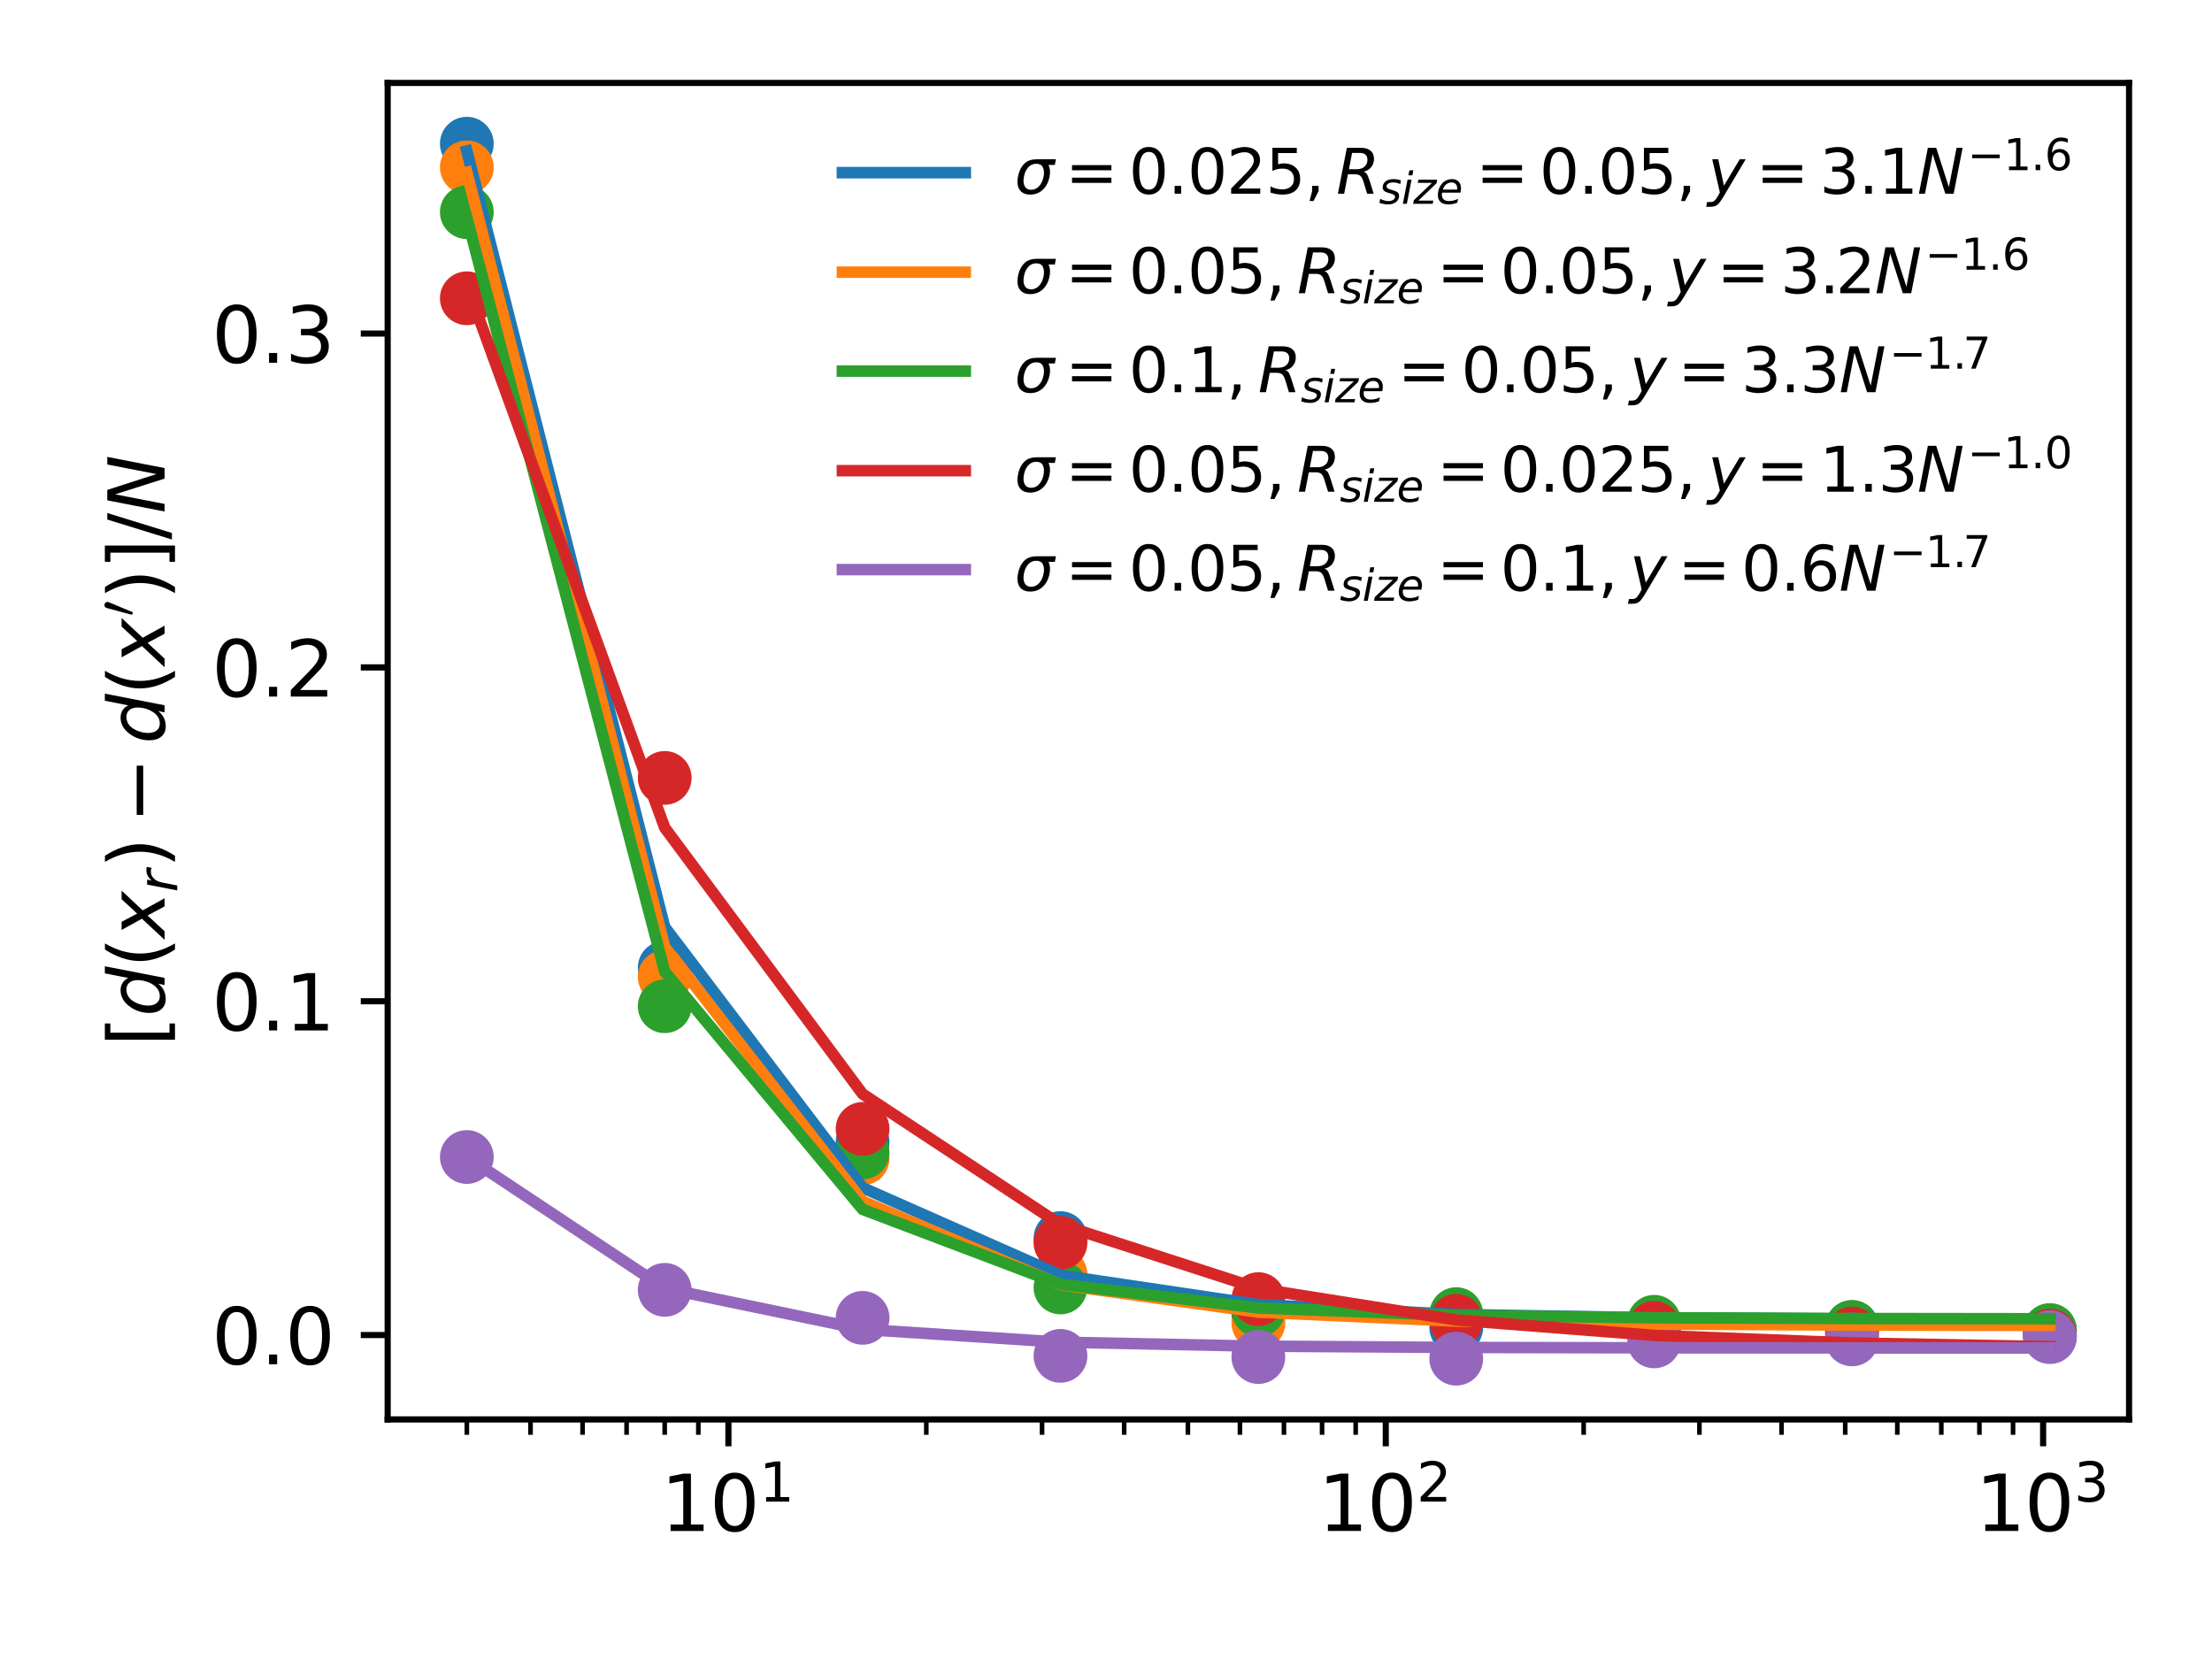 <?xml version="1.0" encoding="utf-8" standalone="no"?>
<!DOCTYPE svg PUBLIC "-//W3C//DTD SVG 1.1//EN"
  "http://www.w3.org/Graphics/SVG/1.1/DTD/svg11.dtd">
<svg xmlns:xlink="http://www.w3.org/1999/xlink" width="288pt" height="216pt" viewBox="0 0 288 216" xmlns="http://www.w3.org/2000/svg" version="1.1">
 <defs>
  <style type="text/css">*{stroke-linejoin: round; stroke-linecap: butt}</style>
 </defs>
 <g id="figure_1">
  <g id="patch_1">
   <path d="M 0 216 
L 288 216 
L 288 0 
L 0 0 
z
" style="fill: #ffffff"/>
  </g>
  <g id="axes_1">
   <g id="patch_2">
    <path d="M 50.474 184.808 
L 277.2 184.808 
L 277.2 10.8 
L 50.474 10.8 
z
" style="fill: #ffffff"/>
   </g>
   <g id="PathCollection_1">
    <defs>
     <path id="mbbb25e5613" d="M 0 3 
C 0.796 3 1.559 2.684 2.121 2.121 
C 2.684 1.559 3 0.796 3 0 
C 3 -0.796 2.684 -1.559 2.121 -2.121 
C 1.559 -2.684 0.796 -3 0 -3 
C -0.796 -3 -1.559 -2.684 -2.121 -2.121 
C -2.684 -1.559 -3 -0.796 -3 0 
C -3 0.796 -2.684 1.559 -2.121 2.121 
C -1.559 2.684 -0.796 3 0 3 
z
" style="stroke: #1f77b4"/>
    </defs>
    <g clip-path="url(#peb815f03e6)">
     <use xlink:href="#mbbb25e5613" x="60.78" y="18.709" style="fill: #1f77b4; stroke: #1f77b4"/>
     <use xlink:href="#mbbb25e5613" x="86.544" y="125.989" style="fill: #1f77b4; stroke: #1f77b4"/>
     <use xlink:href="#mbbb25e5613" x="112.308" y="148.677" style="fill: #1f77b4; stroke: #1f77b4"/>
     <use xlink:href="#mbbb25e5613" x="138.073" y="161.198" style="fill: #1f77b4; stroke: #1f77b4"/>
     <use xlink:href="#mbbb25e5613" x="163.837" y="171.172" style="fill: #1f77b4; stroke: #1f77b4"/>
     <use xlink:href="#mbbb25e5613" x="189.601" y="172.85" style="fill: #1f77b4; stroke: #1f77b4"/>
     <use xlink:href="#mbbb25e5613" x="215.366" y="172.457" style="fill: #1f77b4; stroke: #1f77b4"/>
     <use xlink:href="#mbbb25e5613" x="241.13" y="172.805" style="fill: #1f77b4; stroke: #1f77b4"/>
     <use xlink:href="#mbbb25e5613" x="266.894" y="173.219" style="fill: #1f77b4; stroke: #1f77b4"/>
    </g>
   </g>
   <g id="PathCollection_2">
    <defs>
     <path id="m31d2159d43" d="M 0 3 
C 0.796 3 1.559 2.684 2.121 2.121 
C 2.684 1.559 3 0.796 3 0 
C 3 -0.796 2.684 -1.559 2.121 -2.121 
C 1.559 -2.684 0.796 -3 0 -3 
C -0.796 -3 -1.559 -2.684 -2.121 -2.121 
C -2.684 -1.559 -3 -0.796 -3 0 
C -3 0.796 -2.684 1.559 -2.121 2.121 
C -1.559 2.684 -0.796 3 0 3 
z
" style="stroke: #ff7f0e"/>
    </defs>
    <g clip-path="url(#peb815f03e6)">
     <use xlink:href="#m31d2159d43" x="60.78" y="21.783" style="fill: #ff7f0e; stroke: #ff7f0e"/>
     <use xlink:href="#m31d2159d43" x="86.544" y="127.185" style="fill: #ff7f0e; stroke: #ff7f0e"/>
     <use xlink:href="#m31d2159d43" x="112.308" y="150.814" style="fill: #ff7f0e; stroke: #ff7f0e"/>
     <use xlink:href="#m31d2159d43" x="138.073" y="165.936" style="fill: #ff7f0e; stroke: #ff7f0e"/>
     <use xlink:href="#m31d2159d43" x="163.837" y="172.245" style="fill: #ff7f0e; stroke: #ff7f0e"/>
     <use xlink:href="#m31d2159d43" x="189.601" y="171.769" style="fill: #ff7f0e; stroke: #ff7f0e"/>
     <use xlink:href="#m31d2159d43" x="215.366" y="172.588" style="fill: #ff7f0e; stroke: #ff7f0e"/>
     <use xlink:href="#m31d2159d43" x="241.13" y="173.583" style="fill: #ff7f0e; stroke: #ff7f0e"/>
     <use xlink:href="#m31d2159d43" x="266.894" y="173.819" style="fill: #ff7f0e; stroke: #ff7f0e"/>
    </g>
   </g>
   <g id="PathCollection_3">
    <defs>
     <path id="mb4973ec19d" d="M 0 3 
C 0.796 3 1.559 2.684 2.121 2.121 
C 2.684 1.559 3 0.796 3 0 
C 3 -0.796 2.684 -1.559 2.121 -2.121 
C 1.559 -2.684 0.796 -3 0 -3 
C -0.796 -3 -1.559 -2.684 -2.121 -2.121 
C -2.684 -1.559 -3 -0.796 -3 0 
C -3 0.796 -2.684 1.559 -2.121 2.121 
C -1.559 2.684 -0.796 3 0 3 
z
" style="stroke: #2ca02c"/>
    </defs>
    <g clip-path="url(#peb815f03e6)">
     <use xlink:href="#mb4973ec19d" x="60.78" y="27.625" style="fill: #2ca02c; stroke: #2ca02c"/>
     <use xlink:href="#mb4973ec19d" x="86.544" y="131.01" style="fill: #2ca02c; stroke: #2ca02c"/>
     <use xlink:href="#mb4973ec19d" x="112.308" y="150.051" style="fill: #2ca02c; stroke: #2ca02c"/>
     <use xlink:href="#mb4973ec19d" x="138.073" y="167.627" style="fill: #2ca02c; stroke: #2ca02c"/>
     <use xlink:href="#mb4973ec19d" x="163.837" y="170.574" style="fill: #2ca02c; stroke: #2ca02c"/>
     <use xlink:href="#mb4973ec19d" x="189.601" y="171.098" style="fill: #2ca02c; stroke: #2ca02c"/>
     <use xlink:href="#mb4973ec19d" x="215.366" y="172.097" style="fill: #2ca02c; stroke: #2ca02c"/>
     <use xlink:href="#mb4973ec19d" x="241.13" y="172.764" style="fill: #2ca02c; stroke: #2ca02c"/>
     <use xlink:href="#mb4973ec19d" x="266.894" y="173.177" style="fill: #2ca02c; stroke: #2ca02c"/>
    </g>
   </g>
   <g id="PathCollection_4">
    <defs>
     <path id="md9fbbbdced" d="M 0 3 
C 0.796 3 1.559 2.684 2.121 2.121 
C 2.684 1.559 3 0.796 3 0 
C 3 -0.796 2.684 -1.559 2.121 -2.121 
C 1.559 -2.684 0.796 -3 0 -3 
C -0.796 -3 -1.559 -2.684 -2.121 -2.121 
C -2.684 -1.559 -3 -0.796 -3 0 
C -3 0.796 -2.684 1.559 -2.121 2.121 
C -1.559 2.684 -0.796 3 0 3 
z
" style="stroke: #d62728"/>
    </defs>
    <g clip-path="url(#peb815f03e6)">
     <use xlink:href="#md9fbbbdced" x="60.78" y="38.835" style="fill: #d62728; stroke: #d62728"/>
     <use xlink:href="#md9fbbbdced" x="86.544" y="101.284" style="fill: #d62728; stroke: #d62728"/>
     <use xlink:href="#md9fbbbdced" x="112.308" y="146.983" style="fill: #d62728; stroke: #d62728"/>
     <use xlink:href="#md9fbbbdced" x="138.073" y="161.799" style="fill: #d62728; stroke: #d62728"/>
     <use xlink:href="#md9fbbbdced" x="163.837" y="169.144" style="fill: #d62728; stroke: #d62728"/>
     <use xlink:href="#md9fbbbdced" x="189.601" y="171.966" style="fill: #d62728; stroke: #d62728"/>
     <use xlink:href="#md9fbbbdced" x="215.366" y="172.889" style="fill: #d62728; stroke: #d62728"/>
     <use xlink:href="#md9fbbbdced" x="241.13" y="173.625" style="fill: #d62728; stroke: #d62728"/>
     <use xlink:href="#md9fbbbdced" x="266.894" y="173.884" style="fill: #d62728; stroke: #d62728"/>
    </g>
   </g>
   <g id="PathCollection_5">
    <defs>
     <path id="m4d4553954f" d="M 0 3 
C 0.796 3 1.559 2.684 2.121 2.121 
C 2.684 1.559 3 0.796 3 0 
C 3 -0.796 2.684 -1.559 2.121 -2.121 
C 1.559 -2.684 0.796 -3 0 -3 
C -0.796 -3 -1.559 -2.684 -2.121 -2.121 
C -2.684 -1.559 -3 -0.796 -3 0 
C -3 0.796 -2.684 1.559 -2.121 2.121 
C -1.559 2.684 -0.796 3 0 3 
z
" style="stroke: #9467bd"/>
    </defs>
    <g clip-path="url(#peb815f03e6)">
     <use xlink:href="#m4d4553954f" x="60.78" y="150.64" style="fill: #9467bd; stroke: #9467bd"/>
     <use xlink:href="#m4d4553954f" x="86.544" y="167.937" style="fill: #9467bd; stroke: #9467bd"/>
     <use xlink:href="#m4d4553954f" x="112.308" y="171.584" style="fill: #9467bd; stroke: #9467bd"/>
     <use xlink:href="#m4d4553954f" x="138.073" y="176.531" style="fill: #9467bd; stroke: #9467bd"/>
     <use xlink:href="#m4d4553954f" x="163.837" y="176.685" style="fill: #9467bd; stroke: #9467bd"/>
     <use xlink:href="#m4d4553954f" x="189.601" y="176.899" style="fill: #9467bd; stroke: #9467bd"/>
     <use xlink:href="#m4d4553954f" x="215.366" y="174.648" style="fill: #9467bd; stroke: #9467bd"/>
     <use xlink:href="#m4d4553954f" x="241.13" y="174.388" style="fill: #9467bd; stroke: #9467bd"/>
     <use xlink:href="#m4d4553954f" x="266.894" y="174.089" style="fill: #9467bd; stroke: #9467bd"/>
    </g>
   </g>
   <g id="matplotlib.axis_1">
    <g id="xtick_1">
     <g id="line2d_1">
      <defs>
       <path id="mfd0ccb67cb" d="M 0 0 
L 0 3.5 
" style="stroke: #000000; stroke-width: 0.8"/>
      </defs>
      <g>
       <use xlink:href="#mfd0ccb67cb" x="94.838" y="184.808" style="stroke: #000000; stroke-width: 0.8"/>
      </g>
     </g>
     <g id="text_1">
      <!-- $\mathdefault{10^{1}}$ -->
      <g transform="translate(86.038 199.406) scale(0.1 -0.1)">
       <defs>
        <path id="DejaVuSans-31" d="M 794 531 
L 1825 531 
L 1825 4091 
L 703 3866 
L 703 4441 
L 1819 4666 
L 2450 4666 
L 2450 531 
L 3481 531 
L 3481 0 
L 794 0 
L 794 531 
z
" transform="scale(0.016)"/>
        <path id="DejaVuSans-30" d="M 2034 4250 
Q 1547 4250 1301 3770 
Q 1056 3291 1056 2328 
Q 1056 1369 1301 889 
Q 1547 409 2034 409 
Q 2525 409 2770 889 
Q 3016 1369 3016 2328 
Q 3016 3291 2770 3770 
Q 2525 4250 2034 4250 
z
M 2034 4750 
Q 2819 4750 3233 4129 
Q 3647 3509 3647 2328 
Q 3647 1150 3233 529 
Q 2819 -91 2034 -91 
Q 1250 -91 836 529 
Q 422 1150 422 2328 
Q 422 3509 836 4129 
Q 1250 4750 2034 4750 
z
" transform="scale(0.016)"/>
       </defs>
       <use xlink:href="#DejaVuSans-31" transform="translate(0 0.684)"/>
       <use xlink:href="#DejaVuSans-30" transform="translate(63.623 0.684)"/>
       <use xlink:href="#DejaVuSans-31" transform="translate(128.203 38.966) scale(0.7)"/>
      </g>
     </g>
    </g>
    <g id="xtick_2">
     <g id="line2d_2">
      <g>
       <use xlink:href="#mfd0ccb67cb" x="180.426" y="184.808" style="stroke: #000000; stroke-width: 0.8"/>
      </g>
     </g>
     <g id="text_2">
      <!-- $\mathdefault{10^{2}}$ -->
      <g transform="translate(171.626 199.406) scale(0.1 -0.1)">
       <defs>
        <path id="DejaVuSans-32" d="M 1228 531 
L 3431 531 
L 3431 0 
L 469 0 
L 469 531 
Q 828 903 1448 1529 
Q 2069 2156 2228 2338 
Q 2531 2678 2651 2914 
Q 2772 3150 2772 3378 
Q 2772 3750 2511 3984 
Q 2250 4219 1831 4219 
Q 1534 4219 1204 4116 
Q 875 4013 500 3803 
L 500 4441 
Q 881 4594 1212 4672 
Q 1544 4750 1819 4750 
Q 2544 4750 2975 4387 
Q 3406 4025 3406 3419 
Q 3406 3131 3298 2873 
Q 3191 2616 2906 2266 
Q 2828 2175 2409 1742 
Q 1991 1309 1228 531 
z
" transform="scale(0.016)"/>
       </defs>
       <use xlink:href="#DejaVuSans-31" transform="translate(0 0.766)"/>
       <use xlink:href="#DejaVuSans-30" transform="translate(63.623 0.766)"/>
       <use xlink:href="#DejaVuSans-32" transform="translate(128.203 39.047) scale(0.7)"/>
      </g>
     </g>
    </g>
    <g id="xtick_3">
     <g id="line2d_3">
      <g>
       <use xlink:href="#mfd0ccb67cb" x="266.013" y="184.808" style="stroke: #000000; stroke-width: 0.8"/>
      </g>
     </g>
     <g id="text_3">
      <!-- $\mathdefault{10^{3}}$ -->
      <g transform="translate(257.213 199.406) scale(0.1 -0.1)">
       <defs>
        <path id="DejaVuSans-33" d="M 2597 2516 
Q 3050 2419 3304 2112 
Q 3559 1806 3559 1356 
Q 3559 666 3084 287 
Q 2609 -91 1734 -91 
Q 1441 -91 1130 -33 
Q 819 25 488 141 
L 488 750 
Q 750 597 1062 519 
Q 1375 441 1716 441 
Q 2309 441 2620 675 
Q 2931 909 2931 1356 
Q 2931 1769 2642 2001 
Q 2353 2234 1838 2234 
L 1294 2234 
L 1294 2753 
L 1863 2753 
Q 2328 2753 2575 2939 
Q 2822 3125 2822 3475 
Q 2822 3834 2567 4026 
Q 2313 4219 1838 4219 
Q 1578 4219 1281 4162 
Q 984 4106 628 3988 
L 628 4550 
Q 988 4650 1302 4700 
Q 1616 4750 1894 4750 
Q 2613 4750 3031 4423 
Q 3450 4097 3450 3541 
Q 3450 3153 3228 2886 
Q 3006 2619 2597 2516 
z
" transform="scale(0.016)"/>
       </defs>
       <use xlink:href="#DejaVuSans-31" transform="translate(0 0.766)"/>
       <use xlink:href="#DejaVuSans-30" transform="translate(63.623 0.766)"/>
       <use xlink:href="#DejaVuSans-33" transform="translate(128.203 39.047) scale(0.7)"/>
      </g>
     </g>
    </g>
    <g id="xtick_4">
     <g id="line2d_4">
      <defs>
       <path id="m95316dc04e" d="M 0 0 
L 0 2 
" style="stroke: #000000; stroke-width: 0.6"/>
      </defs>
      <g>
       <use xlink:href="#m95316dc04e" x="60.78" y="184.808" style="stroke: #000000; stroke-width: 0.6"/>
      </g>
     </g>
    </g>
    <g id="xtick_5">
     <g id="line2d_5">
      <g>
       <use xlink:href="#m95316dc04e" x="69.074" y="184.808" style="stroke: #000000; stroke-width: 0.6"/>
      </g>
     </g>
    </g>
    <g id="xtick_6">
     <g id="line2d_6">
      <g>
       <use xlink:href="#m95316dc04e" x="75.851" y="184.808" style="stroke: #000000; stroke-width: 0.6"/>
      </g>
     </g>
    </g>
    <g id="xtick_7">
     <g id="line2d_7">
      <g>
       <use xlink:href="#m95316dc04e" x="81.581" y="184.808" style="stroke: #000000; stroke-width: 0.6"/>
      </g>
     </g>
    </g>
    <g id="xtick_8">
     <g id="line2d_8">
      <g>
       <use xlink:href="#m95316dc04e" x="86.544" y="184.808" style="stroke: #000000; stroke-width: 0.6"/>
      </g>
     </g>
    </g>
    <g id="xtick_9">
     <g id="line2d_9">
      <g>
       <use xlink:href="#m95316dc04e" x="90.922" y="184.808" style="stroke: #000000; stroke-width: 0.6"/>
      </g>
     </g>
    </g>
    <g id="xtick_10">
     <g id="line2d_10">
      <g>
       <use xlink:href="#m95316dc04e" x="120.603" y="184.808" style="stroke: #000000; stroke-width: 0.6"/>
      </g>
     </g>
    </g>
    <g id="xtick_11">
     <g id="line2d_11">
      <g>
       <use xlink:href="#m95316dc04e" x="135.674" y="184.808" style="stroke: #000000; stroke-width: 0.6"/>
      </g>
     </g>
    </g>
    <g id="xtick_12">
     <g id="line2d_12">
      <g>
       <use xlink:href="#m95316dc04e" x="146.367" y="184.808" style="stroke: #000000; stroke-width: 0.6"/>
      </g>
     </g>
    </g>
    <g id="xtick_13">
     <g id="line2d_13">
      <g>
       <use xlink:href="#m95316dc04e" x="154.661" y="184.808" style="stroke: #000000; stroke-width: 0.6"/>
      </g>
     </g>
    </g>
    <g id="xtick_14">
     <g id="line2d_14">
      <g>
       <use xlink:href="#m95316dc04e" x="161.438" y="184.808" style="stroke: #000000; stroke-width: 0.6"/>
      </g>
     </g>
    </g>
    <g id="xtick_15">
     <g id="line2d_15">
      <g>
       <use xlink:href="#m95316dc04e" x="167.168" y="184.808" style="stroke: #000000; stroke-width: 0.6"/>
      </g>
     </g>
    </g>
    <g id="xtick_16">
     <g id="line2d_16">
      <g>
       <use xlink:href="#m95316dc04e" x="172.131" y="184.808" style="stroke: #000000; stroke-width: 0.6"/>
      </g>
     </g>
    </g>
    <g id="xtick_17">
     <g id="line2d_17">
      <g>
       <use xlink:href="#m95316dc04e" x="176.509" y="184.808" style="stroke: #000000; stroke-width: 0.6"/>
      </g>
     </g>
    </g>
    <g id="xtick_18">
     <g id="line2d_18">
      <g>
       <use xlink:href="#m95316dc04e" x="206.19" y="184.808" style="stroke: #000000; stroke-width: 0.6"/>
      </g>
     </g>
    </g>
    <g id="xtick_19">
     <g id="line2d_19">
      <g>
       <use xlink:href="#m95316dc04e" x="221.261" y="184.808" style="stroke: #000000; stroke-width: 0.6"/>
      </g>
     </g>
    </g>
    <g id="xtick_20">
     <g id="line2d_20">
      <g>
       <use xlink:href="#m95316dc04e" x="231.954" y="184.808" style="stroke: #000000; stroke-width: 0.6"/>
      </g>
     </g>
    </g>
    <g id="xtick_21">
     <g id="line2d_21">
      <g>
       <use xlink:href="#m95316dc04e" x="240.248" y="184.808" style="stroke: #000000; stroke-width: 0.6"/>
      </g>
     </g>
    </g>
    <g id="xtick_22">
     <g id="line2d_22">
      <g>
       <use xlink:href="#m95316dc04e" x="247.025" y="184.808" style="stroke: #000000; stroke-width: 0.6"/>
      </g>
     </g>
    </g>
    <g id="xtick_23">
     <g id="line2d_23">
      <g>
       <use xlink:href="#m95316dc04e" x="252.755" y="184.808" style="stroke: #000000; stroke-width: 0.6"/>
      </g>
     </g>
    </g>
    <g id="xtick_24">
     <g id="line2d_24">
      <g>
       <use xlink:href="#m95316dc04e" x="257.718" y="184.808" style="stroke: #000000; stroke-width: 0.6"/>
      </g>
     </g>
    </g>
    <g id="xtick_25">
     <g id="line2d_25">
      <g>
       <use xlink:href="#m95316dc04e" x="262.096" y="184.808" style="stroke: #000000; stroke-width: 0.6"/>
      </g>
     </g>
    </g>
   </g>
   <g id="matplotlib.axis_2">
    <g id="ytick_1">
     <g id="line2d_26">
      <defs>
       <path id="m90952cb6e0" d="M 0 0 
L -3.5 0 
" style="stroke: #000000; stroke-width: 0.8"/>
      </defs>
      <g>
       <use xlink:href="#m90952cb6e0" x="50.474" y="173.824" style="stroke: #000000; stroke-width: 0.8"/>
      </g>
     </g>
     <g id="text_4">
      <!-- 0.0 -->
      <g transform="translate(27.571 177.624) scale(0.1 -0.1)">
       <defs>
        <path id="DejaVuSans-2e" d="M 684 794 
L 1344 794 
L 1344 0 
L 684 0 
L 684 794 
z
" transform="scale(0.016)"/>
       </defs>
       <use xlink:href="#DejaVuSans-30"/>
       <use xlink:href="#DejaVuSans-2e" x="63.623"/>
       <use xlink:href="#DejaVuSans-30" x="95.41"/>
      </g>
     </g>
    </g>
    <g id="ytick_2">
     <g id="line2d_27">
      <g>
       <use xlink:href="#m90952cb6e0" x="50.474" y="130.36" style="stroke: #000000; stroke-width: 0.8"/>
      </g>
     </g>
     <g id="text_5">
      <!-- 0.1 -->
      <g transform="translate(27.571 134.159) scale(0.1 -0.1)">
       <use xlink:href="#DejaVuSans-30"/>
       <use xlink:href="#DejaVuSans-2e" x="63.623"/>
       <use xlink:href="#DejaVuSans-31" x="95.41"/>
      </g>
     </g>
    </g>
    <g id="ytick_3">
     <g id="line2d_28">
      <g>
       <use xlink:href="#m90952cb6e0" x="50.474" y="86.895" style="stroke: #000000; stroke-width: 0.8"/>
      </g>
     </g>
     <g id="text_6">
      <!-- 0.2 -->
      <g transform="translate(27.571 90.694) scale(0.1 -0.1)">
       <use xlink:href="#DejaVuSans-30"/>
       <use xlink:href="#DejaVuSans-2e" x="63.623"/>
       <use xlink:href="#DejaVuSans-32" x="95.41"/>
      </g>
     </g>
    </g>
    <g id="ytick_4">
     <g id="line2d_29">
      <g>
       <use xlink:href="#m90952cb6e0" x="50.474" y="43.43" style="stroke: #000000; stroke-width: 0.8"/>
      </g>
     </g>
     <g id="text_7">
      <!-- 0.3 -->
      <g transform="translate(27.571 47.23) scale(0.1 -0.1)">
       <use xlink:href="#DejaVuSans-30"/>
       <use xlink:href="#DejaVuSans-2e" x="63.623"/>
       <use xlink:href="#DejaVuSans-33" x="95.41"/>
      </g>
     </g>
    </g>
    <g id="text_8">
     <!-- $[d(x_r)-d(x')]/N$ -->
     <g transform="translate(21.491 136.254) rotate(-90) scale(0.1 -0.1)">
      <defs>
       <path id="DejaVuSans-5b" d="M 550 4863 
L 1875 4863 
L 1875 4416 
L 1125 4416 
L 1125 -397 
L 1875 -397 
L 1875 -844 
L 550 -844 
L 550 4863 
z
" transform="scale(0.016)"/>
       <path id="DejaVuSans-Oblique-64" d="M 2675 525 
Q 2444 222 2128 65 
Q 1813 -91 1428 -91 
Q 903 -91 598 267 
Q 294 625 294 1247 
Q 294 1766 478 2236 
Q 663 2706 1013 3078 
Q 1244 3325 1534 3454 
Q 1825 3584 2144 3584 
Q 2481 3584 2739 3421 
Q 2997 3259 3138 2956 
L 3513 4863 
L 4091 4863 
L 3144 0 
L 2566 0 
L 2675 525 
z
M 891 1350 
Q 891 897 1095 644 
Q 1300 391 1663 391 
Q 1931 391 2161 520 
Q 2391 650 2566 903 
Q 2750 1166 2856 1509 
Q 2963 1853 2963 2188 
Q 2963 2622 2758 2865 
Q 2553 3109 2194 3109 
Q 1922 3109 1687 2981 
Q 1453 2853 1288 2613 
Q 1106 2353 998 2009 
Q 891 1666 891 1350 
z
" transform="scale(0.016)"/>
       <path id="DejaVuSans-28" d="M 1984 4856 
Q 1566 4138 1362 3434 
Q 1159 2731 1159 2009 
Q 1159 1288 1364 580 
Q 1569 -128 1984 -844 
L 1484 -844 
Q 1016 -109 783 600 
Q 550 1309 550 2009 
Q 550 2706 781 3412 
Q 1013 4119 1484 4856 
L 1984 4856 
z
" transform="scale(0.016)"/>
       <path id="DejaVuSans-Oblique-78" d="M 3841 3500 
L 2234 1784 
L 3219 0 
L 2559 0 
L 1819 1388 
L 531 0 
L -166 0 
L 1556 1844 
L 641 3500 
L 1300 3500 
L 1972 2234 
L 3144 3500 
L 3841 3500 
z
" transform="scale(0.016)"/>
       <path id="DejaVuSans-Oblique-72" d="M 2853 2969 
Q 2766 3016 2653 3041 
Q 2541 3066 2413 3066 
Q 1953 3066 1609 2717 
Q 1266 2369 1153 1784 
L 800 0 
L 225 0 
L 909 3500 
L 1484 3500 
L 1375 2956 
Q 1603 3259 1920 3421 
Q 2238 3584 2597 3584 
Q 2691 3584 2781 3573 
Q 2872 3563 2963 3538 
L 2853 2969 
z
" transform="scale(0.016)"/>
       <path id="DejaVuSans-29" d="M 513 4856 
L 1013 4856 
Q 1481 4119 1714 3412 
Q 1947 2706 1947 2009 
Q 1947 1309 1714 600 
Q 1481 -109 1013 -844 
L 513 -844 
Q 928 -128 1133 580 
Q 1338 1288 1338 2009 
Q 1338 2731 1133 3434 
Q 928 4138 513 4856 
z
" transform="scale(0.016)"/>
       <path id="DejaVuSans-2212" d="M 678 2272 
L 4684 2272 
L 4684 1741 
L 678 1741 
L 678 2272 
z
" transform="scale(0.016)"/>
       <path id="Cmsy10-30" d="M 225 347 
Q 184 359 184 409 
L 966 3316 
Q 1003 3434 1093 3506 
Q 1184 3578 1300 3578 
Q 1450 3578 1564 3479 
Q 1678 3381 1678 3231 
Q 1678 3166 1644 3084 
L 488 319 
Q 466 275 428 275 
Q 394 275 320 306 
Q 247 338 225 347 
z
" transform="scale(0.016)"/>
       <path id="DejaVuSans-5d" d="M 1947 4863 
L 1947 -844 
L 622 -844 
L 622 -397 
L 1369 -397 
L 1369 4416 
L 622 4416 
L 622 4863 
L 1947 4863 
z
" transform="scale(0.016)"/>
       <path id="DejaVuSans-2f" d="M 1625 4666 
L 2156 4666 
L 531 -594 
L 0 -594 
L 1625 4666 
z
" transform="scale(0.016)"/>
       <path id="DejaVuSans-Oblique-4e" d="M 1081 4666 
L 1931 4666 
L 3219 666 
L 4000 4666 
L 4616 4666 
L 3706 0 
L 2853 0 
L 1569 4025 
L 788 0 
L 172 0 
L 1081 4666 
z
" transform="scale(0.016)"/>
      </defs>
      <use xlink:href="#DejaVuSans-5b" transform="translate(0 0.584)"/>
      <use xlink:href="#DejaVuSans-Oblique-64" transform="translate(39.014 0.584)"/>
      <use xlink:href="#DejaVuSans-28" transform="translate(102.49 0.584)"/>
      <use xlink:href="#DejaVuSans-Oblique-78" transform="translate(141.504 0.584)"/>
      <use xlink:href="#DejaVuSans-Oblique-72" transform="translate(200.684 -15.822) scale(0.7)"/>
      <use xlink:href="#DejaVuSans-29" transform="translate(232.197 0.584)"/>
      <use xlink:href="#DejaVuSans-2212" transform="translate(290.693 0.584)"/>
      <use xlink:href="#DejaVuSans-Oblique-64" transform="translate(393.965 0.584)"/>
      <use xlink:href="#DejaVuSans-28" transform="translate(457.441 0.584)"/>
      <use xlink:href="#DejaVuSans-Oblique-78" transform="translate(496.455 0.584)"/>
      <use xlink:href="#Cmsy10-30" transform="translate(560.101 38.866) scale(0.7)"/>
      <use xlink:href="#DejaVuSans-29" transform="translate(582.078 0.584)"/>
      <use xlink:href="#DejaVuSans-5d" transform="translate(621.092 0.584)"/>
      <use xlink:href="#DejaVuSans-2f" transform="translate(660.106 0.584)"/>
      <use xlink:href="#DejaVuSans-Oblique-4e" transform="translate(693.797 0.584)"/>
     </g>
    </g>
   </g>
   <g id="line2d_30">
    <path d="M 60.78 19.657 
L 86.544 120.7 
L 112.308 154.633 
L 138.073 166.029 
L 163.837 169.856 
L 189.601 171.142 
L 215.366 171.573 
L 241.13 171.718 
L 266.894 171.767 
" clip-path="url(#peb815f03e6)" style="fill: none; stroke: #1f77b4; stroke-width: 1.5; stroke-linecap: square"/>
   </g>
   <g id="line2d_31">
    <path d="M 60.78 22.429 
L 86.544 123.288 
L 112.308 156.4 
L 138.073 167.271 
L 163.837 170.84 
L 189.601 172.011 
L 215.366 172.396 
L 241.13 172.522 
L 266.894 172.564 
" clip-path="url(#peb815f03e6)" style="fill: none; stroke: #ff7f0e; stroke-width: 1.5; stroke-linecap: square"/>
   </g>
   <g id="line2d_32">
    <path d="M 60.78 28.324 
L 86.544 126.506 
L 112.308 157.461 
L 138.073 167.221 
L 163.837 170.298 
L 189.601 171.268 
L 215.366 171.574 
L 241.13 171.67 
L 266.894 171.701 
" clip-path="url(#peb815f03e6)" style="fill: none; stroke: #2ca02c; stroke-width: 1.5; stroke-linecap: square"/>
   </g>
   <g id="line2d_33">
    <path d="M 60.78 37.085 
L 86.544 107.766 
L 112.308 142.432 
L 138.073 159.434 
L 163.837 167.773 
L 189.601 171.863 
L 215.366 173.869 
L 241.13 174.853 
L 266.894 175.335 
" clip-path="url(#peb815f03e6)" style="fill: none; stroke: #d62728; stroke-width: 1.5; stroke-linecap: square"/>
   </g>
   <g id="line2d_34">
    <path d="M 60.78 150.627 
L 86.544 167.738 
L 112.308 173.082 
L 138.073 174.751 
L 163.837 175.272 
L 189.601 175.435 
L 215.366 175.486 
L 241.13 175.502 
L 266.894 175.507 
" clip-path="url(#peb815f03e6)" style="fill: none; stroke: #9467bd; stroke-width: 1.5; stroke-linecap: square"/>
   </g>
   <g id="patch_3">
    <path d="M 50.474 184.808 
L 50.474 10.8 
" style="fill: none; stroke: #000000; stroke-width: 0.8; stroke-linejoin: miter; stroke-linecap: square"/>
   </g>
   <g id="patch_4">
    <path d="M 277.2 184.808 
L 277.2 10.8 
" style="fill: none; stroke: #000000; stroke-width: 0.8; stroke-linejoin: miter; stroke-linecap: square"/>
   </g>
   <g id="patch_5">
    <path d="M 50.474 184.808 
L 277.2 184.808 
" style="fill: none; stroke: #000000; stroke-width: 0.8; stroke-linejoin: miter; stroke-linecap: square"/>
   </g>
   <g id="patch_6">
    <path d="M 50.474 10.8 
L 277.2 10.8 
" style="fill: none; stroke: #000000; stroke-width: 0.8; stroke-linejoin: miter; stroke-linecap: square"/>
   </g>
   <g id="legend_1">
    <g id="line2d_35">
     <path d="M 109.68 22.48 
L 117.68 22.48 
L 125.68 22.48 
" style="fill: none; stroke: #1f77b4; stroke-width: 1.5; stroke-linecap: square"/>
    </g>
    <g id="text_9">
     <!-- $\sigma=0.025, R_{size}=0.05, y=3.1 N^{-1.6}$ -->
     <g transform="translate(132.08 25.28) scale(0.08 -0.08)">
      <defs>
       <path id="DejaVuSans-Oblique-3c3" d="M 2219 3044 
Q 1744 3044 1422 2700 
Q 1081 2341 969 1747 
Q 844 1119 1044 756 
Q 1241 397 1706 397 
Q 2166 397 2503 759 
Q 2844 1122 2966 1747 
Q 3075 2319 2881 2700 
Q 2700 3044 2219 3044 
z
M 2309 3503 
L 4219 3500 
L 4106 2925 
L 3463 2925 
Q 3706 2438 3575 1747 
Q 3406 888 2884 400 
Q 2359 -91 1609 -91 
Q 856 -91 525 400 
Q 194 888 363 1747 
Q 528 2609 1050 3097 
Q 1484 3503 2309 3503 
z
" transform="scale(0.016)"/>
       <path id="DejaVuSans-3d" d="M 678 2906 
L 4684 2906 
L 4684 2381 
L 678 2381 
L 678 2906 
z
M 678 1631 
L 4684 1631 
L 4684 1100 
L 678 1100 
L 678 1631 
z
" transform="scale(0.016)"/>
       <path id="DejaVuSans-35" d="M 691 4666 
L 3169 4666 
L 3169 4134 
L 1269 4134 
L 1269 2991 
Q 1406 3038 1543 3061 
Q 1681 3084 1819 3084 
Q 2600 3084 3056 2656 
Q 3513 2228 3513 1497 
Q 3513 744 3044 326 
Q 2575 -91 1722 -91 
Q 1428 -91 1123 -41 
Q 819 9 494 109 
L 494 744 
Q 775 591 1075 516 
Q 1375 441 1709 441 
Q 2250 441 2565 725 
Q 2881 1009 2881 1497 
Q 2881 1984 2565 2268 
Q 2250 2553 1709 2553 
Q 1456 2553 1204 2497 
Q 953 2441 691 2322 
L 691 4666 
z
" transform="scale(0.016)"/>
       <path id="DejaVuSans-2c" d="M 750 794 
L 1409 794 
L 1409 256 
L 897 -744 
L 494 -744 
L 750 256 
L 750 794 
z
" transform="scale(0.016)"/>
       <path id="DejaVuSans-Oblique-52" d="M 1613 4147 
L 1294 2491 
L 2106 2491 
Q 2584 2491 2879 2755 
Q 3175 3019 3175 3444 
Q 3175 3784 2976 3965 
Q 2778 4147 2406 4147 
L 1613 4147 
z
M 2772 2241 
Q 2972 2194 3105 2009 
Q 3238 1825 3413 1275 
L 3809 0 
L 3144 0 
L 2778 1197 
Q 2638 1659 2453 1815 
Q 2269 1972 1888 1972 
L 1191 1972 
L 806 0 
L 172 0 
L 1081 4666 
L 2503 4666 
Q 3150 4666 3495 4373 
Q 3841 4081 3841 3531 
Q 3841 3044 3547 2687 
Q 3253 2331 2772 2241 
z
" transform="scale(0.016)"/>
       <path id="DejaVuSans-Oblique-73" d="M 3200 3397 
L 3091 2853 
Q 2863 2978 2609 3040 
Q 2356 3103 2088 3103 
Q 1634 3103 1373 2948 
Q 1113 2794 1113 2528 
Q 1113 2219 1719 2053 
Q 1766 2041 1788 2034 
L 1972 1978 
Q 2547 1819 2739 1644 
Q 2931 1469 2931 1166 
Q 2931 609 2489 259 
Q 2047 -91 1331 -91 
Q 1053 -91 747 -37 
Q 441 16 72 128 
L 184 722 
Q 500 559 806 475 
Q 1113 391 1394 391 
Q 1816 391 2080 572 
Q 2344 753 2344 1031 
Q 2344 1331 1650 1516 
L 1591 1531 
L 1394 1581 
Q 956 1697 753 1886 
Q 550 2075 550 2369 
Q 550 2928 970 3256 
Q 1391 3584 2113 3584 
Q 2397 3584 2667 3537 
Q 2938 3491 3200 3397 
z
" transform="scale(0.016)"/>
       <path id="DejaVuSans-Oblique-69" d="M 1172 4863 
L 1747 4863 
L 1606 4134 
L 1031 4134 
L 1172 4863 
z
M 909 3500 
L 1484 3500 
L 800 0 
L 225 0 
L 909 3500 
z
" transform="scale(0.016)"/>
       <path id="DejaVuSans-Oblique-7a" d="M 744 3500 
L 3475 3500 
L 3372 2975 
L 738 459 
L 2913 459 
L 2822 0 
L -19 0 
L 84 525 
L 2719 3041 
L 653 3041 
L 744 3500 
z
" transform="scale(0.016)"/>
       <path id="DejaVuSans-Oblique-65" d="M 3078 2063 
Q 3088 2113 3092 2166 
Q 3097 2219 3097 2272 
Q 3097 2653 2873 2875 
Q 2650 3097 2266 3097 
Q 1838 3097 1509 2826 
Q 1181 2556 1013 2059 
L 3078 2063 
z
M 3578 1613 
L 903 1613 
Q 884 1494 878 1425 
Q 872 1356 872 1306 
Q 872 872 1139 634 
Q 1406 397 1894 397 
Q 2269 397 2603 481 
Q 2938 566 3225 728 
L 3116 159 
Q 2806 34 2476 -28 
Q 2147 -91 1806 -91 
Q 1078 -91 686 257 
Q 294 606 294 1247 
Q 294 1794 489 2264 
Q 684 2734 1063 3103 
Q 1306 3334 1642 3459 
Q 1978 3584 2356 3584 
Q 2950 3584 3301 3228 
Q 3653 2872 3653 2272 
Q 3653 2128 3634 1964 
Q 3616 1800 3578 1613 
z
" transform="scale(0.016)"/>
       <path id="DejaVuSans-Oblique-79" d="M 1588 -325 
Q 1188 -997 936 -1164 
Q 684 -1331 294 -1331 
L -159 -1331 
L -63 -850 
L 269 -850 
Q 509 -850 678 -719 
Q 847 -588 1056 -206 
L 1234 128 
L 459 3500 
L 1069 3500 
L 1650 819 
L 3256 3500 
L 3859 3500 
L 1588 -325 
z
" transform="scale(0.016)"/>
       <path id="DejaVuSans-36" d="M 2113 2584 
Q 1688 2584 1439 2293 
Q 1191 2003 1191 1497 
Q 1191 994 1439 701 
Q 1688 409 2113 409 
Q 2538 409 2786 701 
Q 3034 994 3034 1497 
Q 3034 2003 2786 2293 
Q 2538 2584 2113 2584 
z
M 3366 4563 
L 3366 3988 
Q 3128 4100 2886 4159 
Q 2644 4219 2406 4219 
Q 1781 4219 1451 3797 
Q 1122 3375 1075 2522 
Q 1259 2794 1537 2939 
Q 1816 3084 2150 3084 
Q 2853 3084 3261 2657 
Q 3669 2231 3669 1497 
Q 3669 778 3244 343 
Q 2819 -91 2113 -91 
Q 1303 -91 875 529 
Q 447 1150 447 2328 
Q 447 3434 972 4092 
Q 1497 4750 2381 4750 
Q 2619 4750 2861 4703 
Q 3103 4656 3366 4563 
z
" transform="scale(0.016)"/>
      </defs>
      <use xlink:href="#DejaVuSans-Oblique-3c3" transform="translate(0 0.766)"/>
      <use xlink:href="#DejaVuSans-3d" transform="translate(82.861 0.766)"/>
      <use xlink:href="#DejaVuSans-30" transform="translate(186.133 0.766)"/>
      <use xlink:href="#DejaVuSans-2e" transform="translate(249.756 0.766)"/>
      <use xlink:href="#DejaVuSans-30" transform="translate(281.543 0.766)"/>
      <use xlink:href="#DejaVuSans-32" transform="translate(345.166 0.766)"/>
      <use xlink:href="#DejaVuSans-35" transform="translate(408.789 0.766)"/>
      <use xlink:href="#DejaVuSans-2c" transform="translate(472.412 0.766)"/>
      <use xlink:href="#DejaVuSans-Oblique-52" transform="translate(523.682 0.766)"/>
      <use xlink:href="#DejaVuSans-Oblique-73" transform="translate(593.164 -15.641) scale(0.7)"/>
      <use xlink:href="#DejaVuSans-Oblique-69" transform="translate(629.634 -15.641) scale(0.7)"/>
      <use xlink:href="#DejaVuSans-Oblique-7a" transform="translate(649.082 -15.641) scale(0.7)"/>
      <use xlink:href="#DejaVuSans-Oblique-65" transform="translate(685.825 -15.641) scale(0.7)"/>
      <use xlink:href="#DejaVuSans-3d" transform="translate(751.108 0.766)"/>
      <use xlink:href="#DejaVuSans-30" transform="translate(854.38 0.766)"/>
      <use xlink:href="#DejaVuSans-2e" transform="translate(918.003 0.766)"/>
      <use xlink:href="#DejaVuSans-30" transform="translate(949.79 0.766)"/>
      <use xlink:href="#DejaVuSans-35" transform="translate(1013.413 0.766)"/>
      <use xlink:href="#DejaVuSans-2c" transform="translate(1077.036 0.766)"/>
      <use xlink:href="#DejaVuSans-Oblique-79" transform="translate(1128.306 0.766)"/>
      <use xlink:href="#DejaVuSans-3d" transform="translate(1206.968 0.766)"/>
      <use xlink:href="#DejaVuSans-33" transform="translate(1310.239 0.766)"/>
      <use xlink:href="#DejaVuSans-2e" transform="translate(1373.862 0.766)"/>
      <use xlink:href="#DejaVuSans-31" transform="translate(1405.649 0.766)"/>
      <use xlink:href="#DejaVuSans-Oblique-4e" transform="translate(1469.272 0.766)"/>
      <use xlink:href="#DejaVuSans-2212" transform="translate(1551.094 39.047) scale(0.7)"/>
      <use xlink:href="#DejaVuSans-31" transform="translate(1609.746 39.047) scale(0.7)"/>
      <use xlink:href="#DejaVuSans-2e" transform="translate(1654.282 39.047) scale(0.7)"/>
      <use xlink:href="#DejaVuSans-36" transform="translate(1676.533 39.047) scale(0.7)"/>
     </g>
    </g>
    <g id="line2d_36">
     <path d="M 109.68 35.44 
L 117.68 35.44 
L 125.68 35.44 
" style="fill: none; stroke: #ff7f0e; stroke-width: 1.5; stroke-linecap: square"/>
    </g>
    <g id="text_10">
     <!-- $\sigma=0.05, R_{size}=0.05, y=3.2 N^{-1.6}$ -->
     <g transform="translate(132.08 38.24) scale(0.08 -0.08)">
      <use xlink:href="#DejaVuSans-Oblique-3c3" transform="translate(0 0.766)"/>
      <use xlink:href="#DejaVuSans-3d" transform="translate(82.861 0.766)"/>
      <use xlink:href="#DejaVuSans-30" transform="translate(186.133 0.766)"/>
      <use xlink:href="#DejaVuSans-2e" transform="translate(249.756 0.766)"/>
      <use xlink:href="#DejaVuSans-30" transform="translate(281.543 0.766)"/>
      <use xlink:href="#DejaVuSans-35" transform="translate(345.166 0.766)"/>
      <use xlink:href="#DejaVuSans-2c" transform="translate(408.789 0.766)"/>
      <use xlink:href="#DejaVuSans-Oblique-52" transform="translate(460.059 0.766)"/>
      <use xlink:href="#DejaVuSans-Oblique-73" transform="translate(529.541 -15.641) scale(0.7)"/>
      <use xlink:href="#DejaVuSans-Oblique-69" transform="translate(566.011 -15.641) scale(0.7)"/>
      <use xlink:href="#DejaVuSans-Oblique-7a" transform="translate(585.459 -15.641) scale(0.7)"/>
      <use xlink:href="#DejaVuSans-Oblique-65" transform="translate(622.202 -15.641) scale(0.7)"/>
      <use xlink:href="#DejaVuSans-3d" transform="translate(687.485 0.766)"/>
      <use xlink:href="#DejaVuSans-30" transform="translate(790.757 0.766)"/>
      <use xlink:href="#DejaVuSans-2e" transform="translate(854.38 0.766)"/>
      <use xlink:href="#DejaVuSans-30" transform="translate(886.167 0.766)"/>
      <use xlink:href="#DejaVuSans-35" transform="translate(949.79 0.766)"/>
      <use xlink:href="#DejaVuSans-2c" transform="translate(1013.413 0.766)"/>
      <use xlink:href="#DejaVuSans-Oblique-79" transform="translate(1064.683 0.766)"/>
      <use xlink:href="#DejaVuSans-3d" transform="translate(1143.345 0.766)"/>
      <use xlink:href="#DejaVuSans-33" transform="translate(1246.616 0.766)"/>
      <use xlink:href="#DejaVuSans-2e" transform="translate(1310.239 0.766)"/>
      <use xlink:href="#DejaVuSans-32" transform="translate(1336.526 0.766)"/>
      <use xlink:href="#DejaVuSans-Oblique-4e" transform="translate(1400.149 0.766)"/>
      <use xlink:href="#DejaVuSans-2212" transform="translate(1481.971 39.047) scale(0.7)"/>
      <use xlink:href="#DejaVuSans-31" transform="translate(1540.623 39.047) scale(0.7)"/>
      <use xlink:href="#DejaVuSans-2e" transform="translate(1585.159 39.047) scale(0.7)"/>
      <use xlink:href="#DejaVuSans-36" transform="translate(1607.41 39.047) scale(0.7)"/>
     </g>
    </g>
    <g id="line2d_37">
     <path d="M 109.68 48.32 
L 117.68 48.32 
L 125.68 48.32 
" style="fill: none; stroke: #2ca02c; stroke-width: 1.5; stroke-linecap: square"/>
    </g>
    <g id="text_11">
     <!-- $\sigma=0.1, R_{size}=0.05, y=3.3 N^{-1.7}$ -->
     <g transform="translate(132.08 51.12) scale(0.08 -0.08)">
      <defs>
       <path id="DejaVuSans-37" d="M 525 4666 
L 3525 4666 
L 3525 4397 
L 1831 0 
L 1172 0 
L 2766 4134 
L 525 4134 
L 525 4666 
z
" transform="scale(0.016)"/>
      </defs>
      <use xlink:href="#DejaVuSans-Oblique-3c3" transform="translate(0 0.684)"/>
      <use xlink:href="#DejaVuSans-3d" transform="translate(82.861 0.684)"/>
      <use xlink:href="#DejaVuSans-30" transform="translate(186.133 0.684)"/>
      <use xlink:href="#DejaVuSans-2e" transform="translate(249.756 0.684)"/>
      <use xlink:href="#DejaVuSans-31" transform="translate(281.543 0.684)"/>
      <use xlink:href="#DejaVuSans-2c" transform="translate(345.166 0.684)"/>
      <use xlink:href="#DejaVuSans-Oblique-52" transform="translate(396.436 0.684)"/>
      <use xlink:href="#DejaVuSans-Oblique-73" transform="translate(465.918 -15.722) scale(0.7)"/>
      <use xlink:href="#DejaVuSans-Oblique-69" transform="translate(502.388 -15.722) scale(0.7)"/>
      <use xlink:href="#DejaVuSans-Oblique-7a" transform="translate(521.836 -15.722) scale(0.7)"/>
      <use xlink:href="#DejaVuSans-Oblique-65" transform="translate(558.579 -15.722) scale(0.7)"/>
      <use xlink:href="#DejaVuSans-3d" transform="translate(623.862 0.684)"/>
      <use xlink:href="#DejaVuSans-30" transform="translate(727.134 0.684)"/>
      <use xlink:href="#DejaVuSans-2e" transform="translate(790.757 0.684)"/>
      <use xlink:href="#DejaVuSans-30" transform="translate(822.544 0.684)"/>
      <use xlink:href="#DejaVuSans-35" transform="translate(886.167 0.684)"/>
      <use xlink:href="#DejaVuSans-2c" transform="translate(949.79 0.684)"/>
      <use xlink:href="#DejaVuSans-Oblique-79" transform="translate(1001.06 0.684)"/>
      <use xlink:href="#DejaVuSans-3d" transform="translate(1079.722 0.684)"/>
      <use xlink:href="#DejaVuSans-33" transform="translate(1182.993 0.684)"/>
      <use xlink:href="#DejaVuSans-2e" transform="translate(1246.616 0.684)"/>
      <use xlink:href="#DejaVuSans-33" transform="translate(1278.403 0.684)"/>
      <use xlink:href="#DejaVuSans-Oblique-4e" transform="translate(1342.026 0.684)"/>
      <use xlink:href="#DejaVuSans-2212" transform="translate(1423.848 38.966) scale(0.7)"/>
      <use xlink:href="#DejaVuSans-31" transform="translate(1482.5 38.966) scale(0.7)"/>
      <use xlink:href="#DejaVuSans-2e" transform="translate(1527.036 38.966) scale(0.7)"/>
      <use xlink:href="#DejaVuSans-37" transform="translate(1543.862 38.966) scale(0.7)"/>
     </g>
    </g>
    <g id="line2d_38">
     <path d="M 109.68 61.28 
L 117.68 61.28 
L 125.68 61.28 
" style="fill: none; stroke: #d62728; stroke-width: 1.5; stroke-linecap: square"/>
    </g>
    <g id="text_12">
     <!-- $\sigma=0.05, R_{size}=0.025, y=1.3 N^{-1.0}$ -->
     <g transform="translate(132.08 64.08) scale(0.08 -0.08)">
      <use xlink:href="#DejaVuSans-Oblique-3c3" transform="translate(0 0.766)"/>
      <use xlink:href="#DejaVuSans-3d" transform="translate(82.861 0.766)"/>
      <use xlink:href="#DejaVuSans-30" transform="translate(186.133 0.766)"/>
      <use xlink:href="#DejaVuSans-2e" transform="translate(249.756 0.766)"/>
      <use xlink:href="#DejaVuSans-30" transform="translate(281.543 0.766)"/>
      <use xlink:href="#DejaVuSans-35" transform="translate(345.166 0.766)"/>
      <use xlink:href="#DejaVuSans-2c" transform="translate(408.789 0.766)"/>
      <use xlink:href="#DejaVuSans-Oblique-52" transform="translate(460.059 0.766)"/>
      <use xlink:href="#DejaVuSans-Oblique-73" transform="translate(529.541 -15.641) scale(0.7)"/>
      <use xlink:href="#DejaVuSans-Oblique-69" transform="translate(566.011 -15.641) scale(0.7)"/>
      <use xlink:href="#DejaVuSans-Oblique-7a" transform="translate(585.459 -15.641) scale(0.7)"/>
      <use xlink:href="#DejaVuSans-Oblique-65" transform="translate(622.202 -15.641) scale(0.7)"/>
      <use xlink:href="#DejaVuSans-3d" transform="translate(687.485 0.766)"/>
      <use xlink:href="#DejaVuSans-30" transform="translate(790.757 0.766)"/>
      <use xlink:href="#DejaVuSans-2e" transform="translate(854.38 0.766)"/>
      <use xlink:href="#DejaVuSans-30" transform="translate(886.167 0.766)"/>
      <use xlink:href="#DejaVuSans-32" transform="translate(949.79 0.766)"/>
      <use xlink:href="#DejaVuSans-35" transform="translate(1013.413 0.766)"/>
      <use xlink:href="#DejaVuSans-2c" transform="translate(1077.036 0.766)"/>
      <use xlink:href="#DejaVuSans-Oblique-79" transform="translate(1128.306 0.766)"/>
      <use xlink:href="#DejaVuSans-3d" transform="translate(1206.968 0.766)"/>
      <use xlink:href="#DejaVuSans-31" transform="translate(1310.239 0.766)"/>
      <use xlink:href="#DejaVuSans-2e" transform="translate(1373.862 0.766)"/>
      <use xlink:href="#DejaVuSans-33" transform="translate(1405.649 0.766)"/>
      <use xlink:href="#DejaVuSans-Oblique-4e" transform="translate(1469.272 0.766)"/>
      <use xlink:href="#DejaVuSans-2212" transform="translate(1551.094 39.047) scale(0.7)"/>
      <use xlink:href="#DejaVuSans-31" transform="translate(1609.746 39.047) scale(0.7)"/>
      <use xlink:href="#DejaVuSans-2e" transform="translate(1654.282 39.047) scale(0.7)"/>
      <use xlink:href="#DejaVuSans-30" transform="translate(1676.533 39.047) scale(0.7)"/>
     </g>
    </g>
    <g id="line2d_39">
     <path d="M 109.68 74.16 
L 117.68 74.16 
L 125.68 74.16 
" style="fill: none; stroke: #9467bd; stroke-width: 1.5; stroke-linecap: square"/>
    </g>
    <g id="text_13">
     <!-- $\sigma=0.05, R_{size}=0.1, y=0.6 N^{-1.7}$ -->
     <g transform="translate(132.08 76.96) scale(0.08 -0.08)">
      <use xlink:href="#DejaVuSans-Oblique-3c3" transform="translate(0 0.684)"/>
      <use xlink:href="#DejaVuSans-3d" transform="translate(82.861 0.684)"/>
      <use xlink:href="#DejaVuSans-30" transform="translate(186.133 0.684)"/>
      <use xlink:href="#DejaVuSans-2e" transform="translate(249.756 0.684)"/>
      <use xlink:href="#DejaVuSans-30" transform="translate(281.543 0.684)"/>
      <use xlink:href="#DejaVuSans-35" transform="translate(345.166 0.684)"/>
      <use xlink:href="#DejaVuSans-2c" transform="translate(408.789 0.684)"/>
      <use xlink:href="#DejaVuSans-Oblique-52" transform="translate(460.059 0.684)"/>
      <use xlink:href="#DejaVuSans-Oblique-73" transform="translate(529.541 -15.722) scale(0.7)"/>
      <use xlink:href="#DejaVuSans-Oblique-69" transform="translate(566.011 -15.722) scale(0.7)"/>
      <use xlink:href="#DejaVuSans-Oblique-7a" transform="translate(585.459 -15.722) scale(0.7)"/>
      <use xlink:href="#DejaVuSans-Oblique-65" transform="translate(622.202 -15.722) scale(0.7)"/>
      <use xlink:href="#DejaVuSans-3d" transform="translate(687.485 0.684)"/>
      <use xlink:href="#DejaVuSans-30" transform="translate(790.757 0.684)"/>
      <use xlink:href="#DejaVuSans-2e" transform="translate(854.38 0.684)"/>
      <use xlink:href="#DejaVuSans-31" transform="translate(886.167 0.684)"/>
      <use xlink:href="#DejaVuSans-2c" transform="translate(949.79 0.684)"/>
      <use xlink:href="#DejaVuSans-Oblique-79" transform="translate(1001.06 0.684)"/>
      <use xlink:href="#DejaVuSans-3d" transform="translate(1079.722 0.684)"/>
      <use xlink:href="#DejaVuSans-30" transform="translate(1182.993 0.684)"/>
      <use xlink:href="#DejaVuSans-2e" transform="translate(1246.616 0.684)"/>
      <use xlink:href="#DejaVuSans-36" transform="translate(1278.403 0.684)"/>
      <use xlink:href="#DejaVuSans-Oblique-4e" transform="translate(1342.026 0.684)"/>
      <use xlink:href="#DejaVuSans-2212" transform="translate(1423.848 38.966) scale(0.7)"/>
      <use xlink:href="#DejaVuSans-31" transform="translate(1482.5 38.966) scale(0.7)"/>
      <use xlink:href="#DejaVuSans-2e" transform="translate(1527.036 38.966) scale(0.7)"/>
      <use xlink:href="#DejaVuSans-37" transform="translate(1543.862 38.966) scale(0.7)"/>
     </g>
    </g>
   </g>
  </g>
 </g>
 <defs>
  <clipPath id="peb815f03e6">
   <rect x="50.474" y="10.8" width="226.726" height="174.008"/>
  </clipPath>
 </defs>
</svg>

